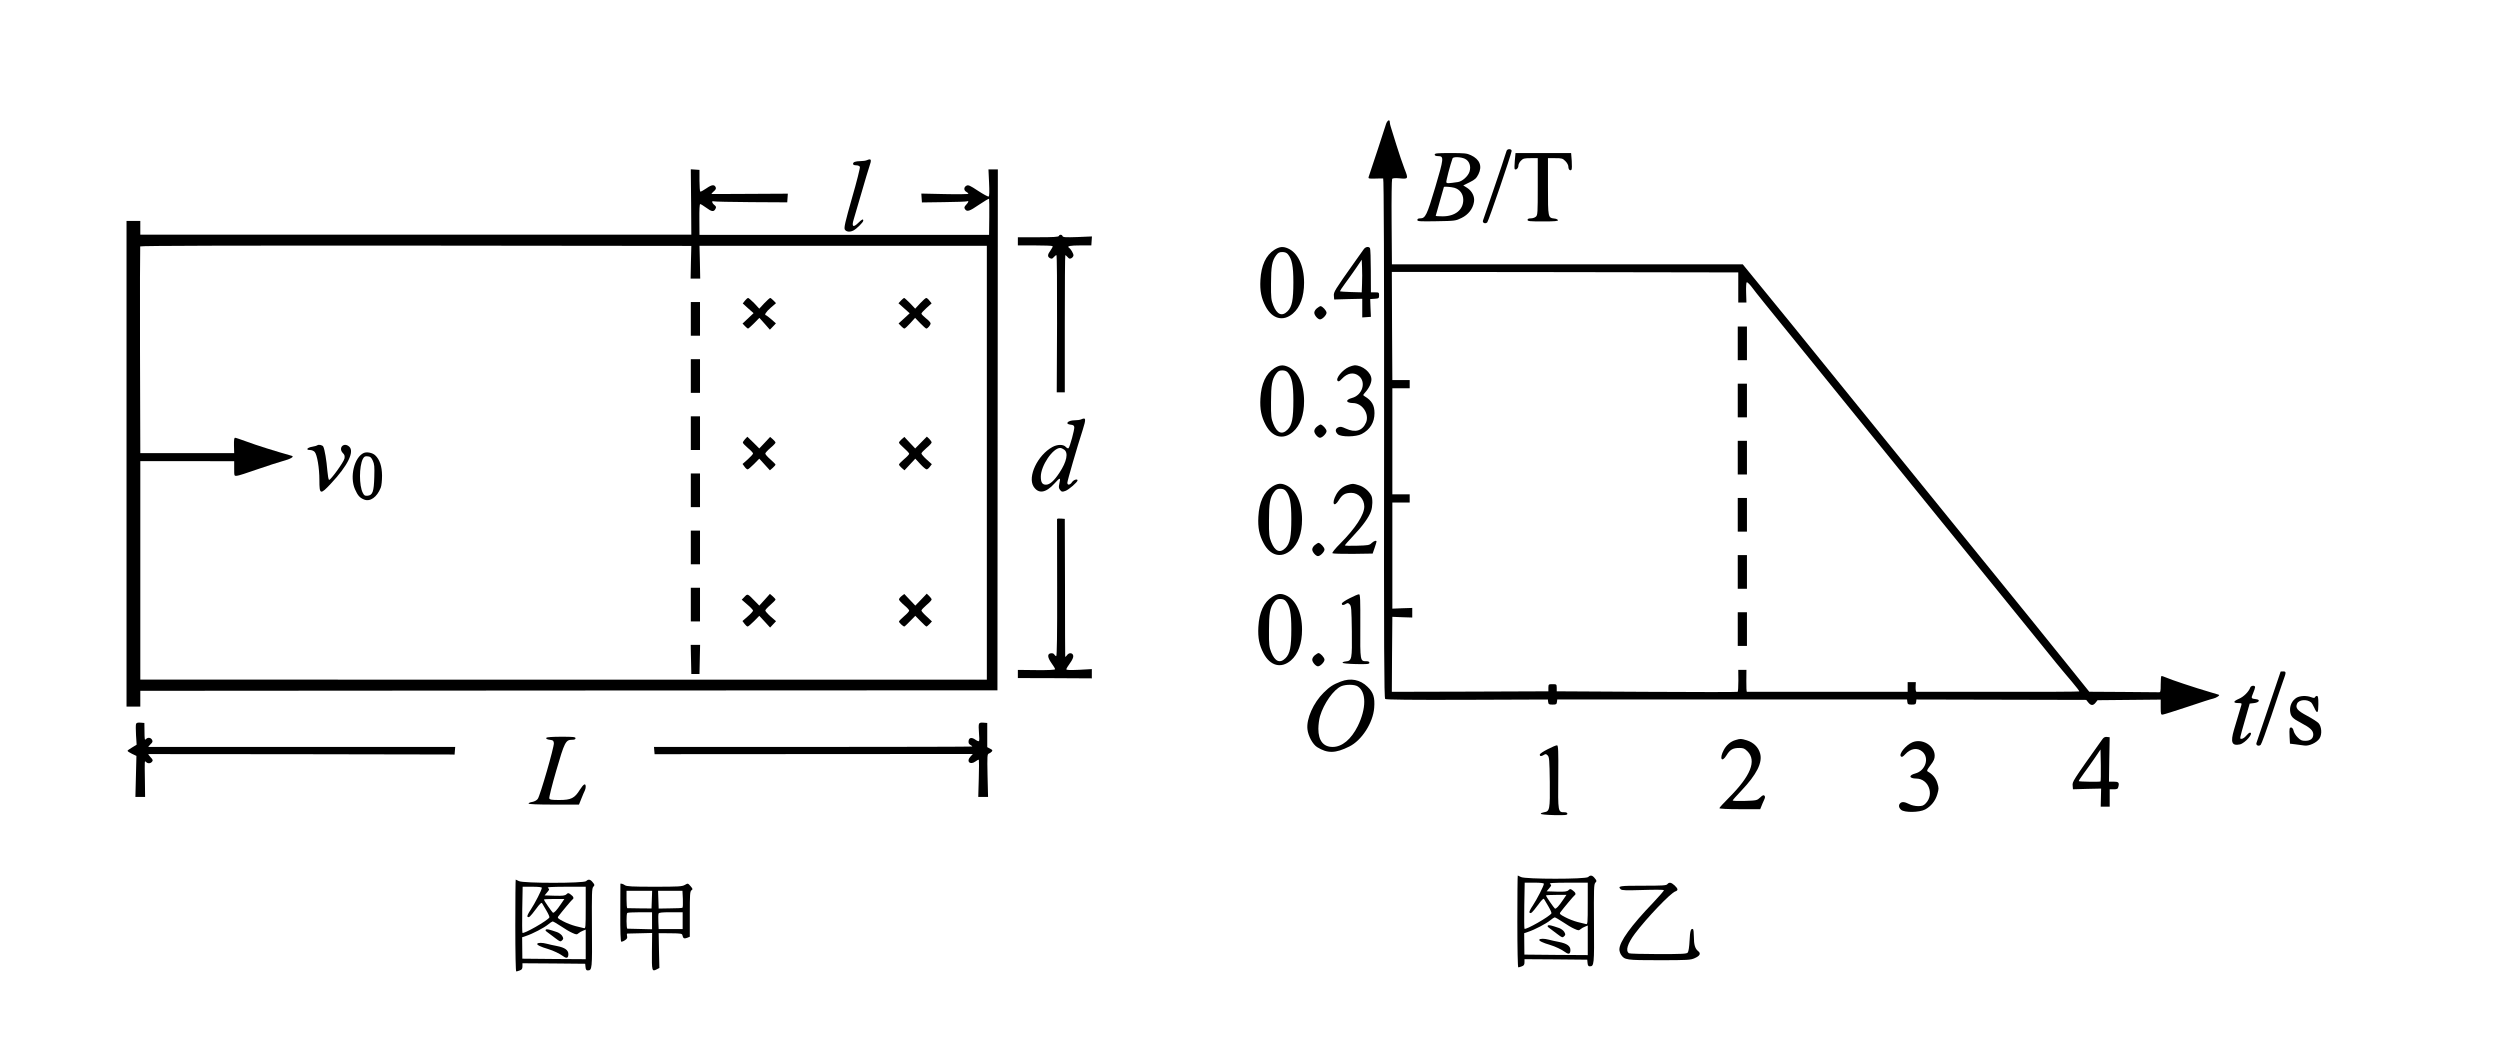 <?xml version="1.0" standalone="no"?>
<!DOCTYPE svg PUBLIC "-//W3C//DTD SVG 20010904//EN"
 "http://www.w3.org/TR/2001/REC-SVG-20010904/DTD/svg10.dtd">
<svg version="1.0" xmlns="http://www.w3.org/2000/svg"
 width="2450pt" height="1028pt" viewBox="0 0 2450 1028"
 preserveAspectRatio="xMidYMid meet">
<g transform="translate(0,1028) scale(0.1,-0.1)"
fill="#000000" stroke="none">
<path d="M13581 9058 c-10 -34 -136 -418 -168 -511 -5 -17 0 -19 63 -17 38 1
74 2 79 1 7 -1 10 -845 9 -2546 -2 -2064 0 -2546 11 -2555 9 -7 253 -10 803
-8 l791 3 3 -25 c3 -22 8 -25 43 -25 35 0 40 3 43 25 l3 25 1714 0 1714 0 3
-25 c3 -22 8 -25 43 -25 35 0 40 3 43 25 l3 25 832 -2 832 -2 20 -25 c26 -32
48 -33 72 -2 l19 24 310 3 309 3 0 -75 c0 -68 2 -74 20 -72 11 1 121 36 245
77 124 42 236 78 250 80 14 3 34 12 45 20 16 12 17 15 5 19 -8 3 -49 15 -90
27 -132 38 -384 122 -424 141 -22 10 -42 16 -45 13 -3 -3 -6 -40 -6 -82 0 -67
-2 -77 -17 -76 -10 0 -168 2 -350 3 l-333 2 -225 280 c-124 154 -279 347 -345
428 -313 386 -393 484 -565 696 -102 126 -237 292 -300 370 -63 79 -198 245
-300 370 -102 126 -237 292 -300 370 -63 79 -198 245 -300 370 -102 126 -237
292 -300 370 -223 276 -326 403 -543 668 l-218 267 -1719 0 -1719 0 -3 413
c-2 226 1 417 5 424 5 7 28 9 67 6 93 -9 94 -8 54 93 -19 49 -54 153 -79 233
-25 81 -50 160 -55 177 -6 17 -10 38 -10 47 0 34 -27 16 -39 -25z m3454 -1595
l0 -148 40 0 40 0 -3 96 c-2 55 1 100 6 103 5 3 29 -20 53 -52 48 -64 80 -104
659 -817 102 -126 237 -292 300 -370 63 -79 198 -245 300 -370 102 -126 242
-298 311 -384 70 -86 180 -222 245 -302 244 -300 493 -607 604 -744 63 -79
198 -245 300 -370 102 -126 218 -269 258 -319 41 -50 110 -133 154 -184 44
-52 78 -96 75 -98 -3 -3 -360 -5 -793 -4 -434 0 -794 0 -801 0 -7 0 -11 17
-10 48 l2 47 -40 0 -40 0 0 -48 0 -47 -785 0 c-432 0 -788 0 -791 0 -3 0 -6
48 -5 108 l1 107 -40 0 -40 0 1 -105 c0 -58 -3 -107 -7 -110 -4 -3 -404 -3
-890 0 l-883 5 0 35 c-1 34 -2 35 -41 35 -39 0 -40 -1 -41 -35 l0 -35 -767 -3
-767 -2 2 367 3 368 98 -4 97 -3 0 47 0 47 -97 -3 -98 -4 0 520 0 520 85 0 85
0 0 40 0 40 -85 0 -85 0 0 520 0 520 85 0 85 0 0 40 0 40 -85 0 -85 0 -3 530
-2 530 1697 -2 1698 -3 0 -147z"/>
<path d="M17030 6915 l0 -165 45 0 45 0 0 165 0 165 -45 0 -45 0 0 -165z"/>
<path d="M17030 6355 l0 -165 45 0 45 0 0 165 0 165 -45 0 -45 0 0 -165z"/>
<path d="M17030 5795 l0 -165 45 0 45 0 0 165 0 165 -45 0 -45 0 0 -165z"/>
<path d="M17030 5235 l0 -165 45 0 45 0 0 165 0 165 -45 0 -45 0 0 -165z"/>
<path d="M17030 4675 l0 -165 45 0 45 0 0 165 0 165 -45 0 -45 0 0 -165z"/>
<path d="M17030 4115 l0 -165 45 0 45 0 0 165 0 165 -45 0 -45 0 0 -165z"/>
<path d="M14765 8803 c-4 -10 -11 -31 -16 -48 -4 -16 -53 -163 -109 -325 -56
-162 -104 -303 -107 -312 -7 -23 24 -35 42 -17 13 13 236 666 239 699 2 22
-40 25 -49 3z"/>
<path d="M14060 8765 c0 -10 11 -15 35 -15 57 0 55 -21 -30 -307 -81 -272 -96
-303 -147 -303 -19 0 -28 -5 -28 -16 0 -13 23 -15 188 -12 183 3 188 4 245 32
66 32 111 89 122 157 9 51 -18 106 -67 138 l-38 24 63 31 c52 26 66 39 86 79
39 79 13 145 -74 186 -40 19 -63 21 -200 21 -131 0 -155 -2 -155 -15z m296
-41 c44 -21 62 -74 45 -127 -15 -45 -70 -94 -113 -101 -95 -14 -109 -15 -114
-2 -4 10 38 170 61 234 6 17 80 15 121 -4z m-104 -284 c55 -16 88 -61 88 -119
0 -98 -80 -161 -202 -161 -37 0 -68 2 -68 5 0 2 18 66 40 141 22 75 40 139 40
141 0 7 67 2 102 -7z"/>
<path d="M14845 8704 c-4 -41 -4 -78 -1 -81 12 -13 36 8 36 32 0 14 11 37 25
50 21 22 33 25 95 25 l70 0 0 -278 c0 -258 -1 -280 -18 -295 -10 -10 -33 -17
-50 -17 -22 0 -32 -5 -32 -15 0 -13 23 -15 151 -15 116 0 150 3 147 13 -3 6
-18 14 -34 15 -64 8 -64 6 -64 314 l0 278 71 0 c65 0 73 -2 100 -29 17 -17 29
-40 29 -55 0 -27 17 -43 30 -30 5 5 6 44 3 87 l-6 77 -272 0 -273 0 -7 -76z"/>
<path d="M8495 8710 c-11 -5 -39 -9 -62 -9 -51 -1 -73 -9 -73 -27 0 -9 11 -14
30 -14 18 0 33 -6 37 -16 3 -8 -31 -145 -77 -303 -68 -239 -80 -292 -71 -310
13 -23 49 -28 84 -10 32 16 97 81 97 96 0 21 -12 15 -52 -24 -48 -47 -63 -33
-42 36 8 25 41 141 75 256 33 116 69 234 79 264 24 68 19 80 -25 61z"/>
<path d="M6773 8300 l2 -320 -2700 0 -2700 0 0 67 0 68 -68 0 -67 0 0 -2380 0
-2380 67 0 68 0 0 78 0 77 4200 3 4200 2 2 2553 2 2552 -46 0 -46 0 6 -130 c4
-84 3 -131 -4 -136 -6 -3 -52 22 -104 56 -80 53 -96 60 -114 50 -27 -14 -27
-46 -1 -60 11 -6 20 -14 20 -19 0 -4 -104 -6 -231 -3 l-230 5 3 -44 3 -43 214
3 c117 1 220 5 227 8 21 8 17 -8 -8 -34 -18 -19 -20 -28 -12 -41 20 -31 43
-24 139 42 52 35 96 61 98 58 2 -4 3 -85 2 -180 l-2 -174 -1419 0 -1419 0 -1
151 c-1 95 2 151 8 151 6 0 32 -16 58 -35 55 -41 75 -43 91 -13 10 18 8 24
-10 39 -24 19 -29 44 -7 36 8 -3 174 -7 368 -8 l353 -2 3 43 3 42 -368 -2
c-202 -1 -372 -2 -378 -1 -5 1 3 11 18 24 19 15 26 28 22 39 -12 32 -38 30
-91 -7 -29 -20 -56 -35 -61 -33 -4 2 -8 50 -8 108 l0 105 -42 3 -43 3 3 -321z
m-2 -590 l-3 -160 47 0 47 0 -3 160 -4 161 1408 0 1408 0 0 -2126 0 -2126
-4148 0 -4148 1 0 1070 0 1071 460 0 460 -1 0 -72 c0 -72 0 -73 25 -71 14 0
104 29 200 63 96 33 209 70 250 81 76 20 118 44 89 52 -154 43 -357 107 -438
138 -58 21 -110 39 -117 39 -9 0 -12 -21 -11 -76 l2 -75 -460 0 -460 0 -3
1008 c-1 554 0 1013 2 1018 2 7 910 9 2702 8 l2699 -3 -4 -160z"/>
<path d="M7300 7333 l-21 -27 53 -48 53 -47 -54 -51 -54 -51 23 -24 c13 -14
27 -25 31 -25 4 0 31 24 59 52 l52 53 52 -58 51 -58 30 31 29 31 -44 39 c-25
21 -48 39 -52 40 -22 1 -2 33 44 73 l53 46 -24 25 c-14 14 -28 26 -33 26 -5 0
-31 -24 -58 -52 l-49 -53 -49 53 c-28 28 -55 52 -60 52 -6 0 -20 -12 -32 -27z"/>
<path d="M8829 7334 l-24 -26 55 -49 55 -49 -54 -50 -55 -50 24 -25 c13 -14
28 -25 33 -25 6 0 32 24 58 53 l47 52 50 -52 c28 -29 55 -53 60 -53 13 0 42
34 42 51 0 8 -20 30 -45 49 -24 19 -44 40 -45 46 0 7 23 32 50 56 l50 45 -21
26 c-11 15 -25 27 -32 27 -6 0 -33 -24 -59 -52 l-49 -53 -50 53 c-28 28 -54
52 -58 52 -4 0 -18 -12 -32 -26z"/>
<path d="M6770 7155 l0 -165 45 0 45 0 0 165 0 165 -45 0 -45 0 0 -165z"/>
<path d="M6770 6595 l0 -165 45 0 45 0 0 165 0 165 -45 0 -45 0 0 -165z"/>
<path d="M6770 6035 l0 -165 45 0 45 0 0 165 0 165 -45 0 -45 0 0 -165z"/>
<path d="M7302 5977 c-12 -13 -22 -28 -22 -35 0 -6 23 -30 50 -53 28 -23 50
-47 50 -53 0 -6 -23 -32 -51 -57 l-52 -46 19 -26 c10 -15 24 -27 31 -27 6 0
34 24 63 53 l51 52 52 -57 52 -57 28 24 c15 13 27 28 27 32 0 4 -23 27 -50 51
-28 24 -50 49 -50 57 0 7 23 32 50 55 28 23 50 47 50 52 0 6 -12 21 -26 33
l-27 23 -53 -57 -53 -56 -58 58 -59 57 -22 -23z"/>
<path d="M8836 5975 c-14 -12 -26 -27 -26 -33 0 -6 22 -30 50 -54 27 -24 50
-48 50 -55 0 -6 -22 -30 -50 -53 -27 -23 -50 -47 -50 -52 0 -6 12 -21 27 -34
l27 -23 53 57 53 57 48 -52 c27 -29 55 -53 63 -53 8 0 22 12 32 26 l19 25 -51
46 c-28 25 -51 52 -51 59 0 7 23 31 50 54 28 23 50 47 50 54 0 7 -11 22 -23
35 l-24 22 -57 -58 -57 -58 -53 56 -53 57 -27 -23z"/>
<path d="M3108 5915 c-3 -3 -25 -9 -48 -13 -51 -9 -67 -32 -22 -32 16 0 36 -8
46 -19 24 -27 46 -157 46 -277 0 -142 9 -145 113 -33 165 175 233 314 179 362
-53 48 -111 -14 -61 -64 16 -16 19 -28 15 -52 -7 -35 -136 -213 -151 -210 -6
2 -13 42 -17 90 -8 99 -26 209 -40 236 -8 16 -48 24 -60 12z"/>
<path d="M3565 5841 c-93 -41 -140 -235 -86 -356 27 -61 46 -83 88 -100 60
-25 127 22 164 115 8 20 13 69 13 120 -1 92 -23 157 -68 199 -26 24 -81 35
-111 22z m88 -75 c16 -33 18 -59 15 -160 -4 -144 -16 -179 -65 -184 -27 -3
-34 2 -47 27 -38 72 -37 261 0 334 13 23 21 28 47 25 26 -2 35 -10 50 -42z"/>
<path d="M6770 5475 l0 -165 45 0 45 0 0 165 0 165 -45 0 -45 0 0 -165z"/>
<path d="M6770 4915 l0 -165 45 0 45 0 0 165 0 165 -45 0 -45 0 0 -165z"/>
<path d="M6770 4355 l0 -165 45 0 45 0 0 165 0 165 -45 0 -45 0 0 -165z"/>
<path d="M7296 4431 l-27 -28 55 -48 c31 -26 56 -53 56 -59 0 -6 -23 -32 -52
-57 l-52 -45 20 -27 c10 -14 24 -27 31 -27 6 0 34 24 63 53 l51 52 53 -57 53
-58 29 31 29 31 -53 46 c-29 26 -52 52 -52 59 0 7 22 31 50 55 27 24 50 47 50
52 0 5 -12 19 -27 32 l-28 24 -52 -58 -52 -57 -44 45 c-72 74 -70 73 -101 41z"/>
<path d="M8836 4439 c-14 -11 -26 -26 -26 -34 0 -7 23 -32 50 -55 28 -23 50
-47 50 -54 0 -7 -22 -32 -50 -55 -27 -23 -50 -47 -50 -52 0 -11 40 -48 52 -49
4 0 29 24 57 53 l51 52 51 -52 c28 -29 54 -53 58 -53 4 0 18 11 31 25 l23 25
-51 48 c-29 26 -52 52 -52 59 0 6 23 31 50 54 28 23 50 47 50 54 0 6 -11 22
-24 34 l-24 23 -56 -59 -56 -58 -54 57 -54 57 -26 -20z"/>
<path d="M6772 3818 l3 -143 40 0 40 0 3 143 3 142 -46 0 -46 0 3 -142z"/>
<path d="M10377 7968 c-3 -10 -52 -13 -203 -13 l-199 0 0 -40 0 -40 167 0 c91
0 169 -3 173 -7 4 -4 -5 -22 -19 -41 -31 -41 -33 -63 -6 -77 16 -8 23 -7 37
10 10 11 21 20 26 20 5 0 7 -302 6 -672 l-3 -673 40 0 39 0 0 673 c0 369 2
672 5 672 3 0 13 -9 23 -20 14 -17 21 -18 37 -10 11 6 20 19 20 28 0 18 -26
62 -44 74 -24 16 12 23 112 23 l107 0 3 44 3 44 -141 -6 c-116 -4 -142 -3
-147 9 -6 17 -30 18 -36 2z"/>
<path d="M12489 7832 c-83 -53 -129 -152 -137 -296 -6 -107 9 -179 51 -259 65
-123 172 -151 267 -70 72 62 110 167 110 303 0 164 -62 295 -159 336 -49 21
-82 17 -132 -14z m132 -43 c40 -47 54 -116 54 -274 0 -175 -13 -242 -57 -285
-54 -54 -103 -34 -140 58 -20 51 -23 73 -22 212 0 168 10 224 50 278 20 26 32
32 61 32 24 0 42 -7 54 -21z"/>
<path d="M13365 7838 c-9 -13 -46 -66 -84 -118 -204 -288 -212 -301 -209 -339
l3 -36 138 4 137 3 0 -92 0 -91 43 3 42 3 -4 87 -3 87 43 3 c41 3 44 5 44 33
0 28 -2 30 -40 30 l-40 0 -1 211 c0 116 -4 216 -8 222 -12 19 -44 14 -61 -10z
m-17 -340 l-3 -83 -105 3 c-58 2 -107 5 -109 7 -1 2 21 37 51 77 30 40 79 109
109 153 l54 80 3 -77 c2 -42 2 -114 0 -160z"/>
<path d="M12906 7259 c-15 -12 -26 -30 -26 -44 0 -25 35 -65 56 -65 23 0 64
42 64 65 0 21 -41 65 -60 65 -4 0 -19 -9 -34 -21z"/>
<path d="M12489 6672 c-83 -53 -129 -152 -137 -296 -6 -107 9 -179 51 -259 65
-123 172 -151 267 -70 72 62 110 167 110 303 0 164 -62 295 -159 336 -49 21
-82 17 -132 -14z m132 -43 c40 -47 54 -116 54 -274 0 -175 -13 -242 -57 -285
-54 -54 -103 -34 -140 58 -20 51 -23 73 -22 212 0 168 10 224 50 278 20 26 32
32 61 32 24 0 42 -7 54 -21z"/>
<path d="M13220 6684 c-64 -28 -134 -114 -111 -137 9 -9 19 -4 42 21 54 58
118 68 167 27 73 -61 33 -188 -68 -215 -68 -18 -62 -49 10 -50 91 0 162 -108
127 -191 -35 -82 -105 -102 -198 -59 -41 19 -53 21 -74 12 -31 -14 -32 -42 -4
-68 32 -28 178 -27 234 3 82 43 125 114 125 204 0 77 -26 123 -96 165 -18 11
-18 13 2 35 40 44 64 94 64 131 0 67 -88 139 -166 138 -11 -1 -35 -8 -54 -16z"/>
<path d="M10595 6170 c-11 -5 -40 -9 -65 -9 -67 -1 -98 -37 -37 -43 24 -2 33
-8 35 -24 3 -24 -43 -193 -56 -206 -5 -5 -17 1 -27 12 -24 27 -83 26 -132 -1
-145 -80 -244 -290 -184 -387 48 -75 120 -64 205 30 57 63 62 62 47 -5 -7 -30
-5 -42 8 -59 16 -19 21 -20 52 -9 32 11 119 86 119 103 0 18 -39 6 -54 -17
-19 -29 -46 -33 -46 -6 0 18 93 340 151 519 34 109 32 123 -16 102z m-167
-296 c44 -30 27 -117 -45 -226 -53 -81 -95 -118 -133 -118 -36 0 -50 23 -50
79 0 107 118 281 190 281 9 0 26 -7 38 -16z"/>
<path d="M12906 6099 c-15 -12 -26 -30 -26 -44 0 -25 35 -65 56 -65 23 0 64
42 64 65 0 21 -41 65 -60 65 -4 0 -19 -9 -34 -21z"/>
<path d="M12469 5512 c-83 -53 -129 -152 -137 -296 -6 -107 9 -179 51 -259 65
-123 172 -151 267 -70 72 62 110 167 110 303 0 164 -62 295 -159 336 -49 21
-82 17 -132 -14z m132 -43 c40 -47 54 -116 54 -274 0 -175 -13 -242 -57 -285
-54 -54 -103 -34 -140 58 -20 51 -23 73 -22 212 0 168 10 224 50 278 20 26 32
32 61 32 24 0 42 -7 54 -21z"/>
<path d="M13210 5528 c-50 -14 -91 -49 -117 -98 -45 -83 -21 -130 27 -52 34
55 62 72 124 72 69 0 126 -61 126 -134 0 -80 -86 -212 -233 -360 -51 -51 -85
-92 -79 -98 4 -4 95 -7 201 -6 l193 3 19 55 c10 30 19 58 19 62 0 15 -24 8
-48 -14 -21 -21 -35 -23 -143 -26 -65 -2 -119 -1 -119 3 0 4 37 47 83 95 88
92 153 181 173 240 16 44 18 124 3 153 -24 46 -74 88 -123 102 -56 17 -58 17
-106 3z"/>
<path d="M10359 5193 c0 -4 0 -308 1 -675 1 -452 -2 -668 -9 -668 -5 0 -14 7
-19 16 -5 9 -18 14 -33 12 -37 -5 -35 -39 5 -96 20 -27 36 -54 36 -60 0 -7
-62 -10 -182 -9 l-183 2 0 -40 0 -40 363 -1 362 -2 0 46 0 45 -125 -7 c-90 -4
-125 -3 -125 5 0 6 16 33 36 60 22 30 34 57 32 71 -4 32 -42 36 -62 6 -9 -12
-16 -18 -17 -13 -1 6 -2 312 -2 680 l-2 670 -37 3 c-21 2 -38 0 -39 -5z"/>
<path d="M12886 4939 c-15 -12 -26 -30 -26 -44 0 -25 35 -65 56 -65 23 0 64
42 64 65 0 21 -41 65 -60 65 -4 0 -19 -9 -34 -21z"/>
<path d="M12469 4432 c-83 -53 -129 -152 -137 -296 -6 -107 9 -179 51 -259 65
-123 172 -151 267 -70 72 62 110 167 110 303 0 164 -62 295 -159 336 -49 21
-82 17 -132 -14z m132 -43 c40 -47 54 -116 54 -274 0 -175 -13 -242 -57 -285
-54 -54 -103 -34 -140 58 -20 51 -23 73 -22 212 0 168 10 224 50 278 20 26 32
32 61 32 24 0 42 -7 54 -21z"/>
<path d="M13228 4418 c-44 -22 -78 -45 -78 -53 0 -18 14 -19 40 -3 16 11 23
10 37 -5 16 -16 18 -44 21 -263 3 -276 1 -290 -60 -296 -18 -2 -32 -7 -31 -13
2 -6 57 -11 133 -13 111 -2 130 0 130 13 0 10 -10 15 -29 15 -62 0 -62 0 -60
344 1 259 -1 311 -12 312 -8 1 -49 -16 -91 -38z"/>
<path d="M12886 3859 c-15 -12 -26 -30 -26 -44 0 -25 35 -65 56 -65 23 0 64
42 64 65 0 21 -41 65 -60 65 -4 0 -19 -9 -34 -21z"/>
<path d="M22350 3698 c0 -2 -52 -156 -116 -343 -63 -187 -118 -348 -121 -357
-7 -23 24 -35 42 -17 8 8 54 136 104 284 49 149 101 301 115 340 32 87 32 95
1 95 -14 0 -25 -1 -25 -2z"/>
<path d="M13140 3601 c-78 -30 -108 -50 -168 -109 -100 -98 -171 -257 -159
-359 7 -66 52 -148 95 -175 101 -63 179 -62 315 6 122 60 233 233 244 379 8
102 -8 152 -66 207 -71 70 -165 88 -261 51z m166 -48 c85 -55 85 -216 0 -389
-65 -130 -154 -204 -246 -204 -91 0 -140 62 -140 177 0 38 7 94 16 124 37 125
133 261 208 294 44 19 131 19 162 -2z"/>
<path d="M22053 3543 c-15 -42 -65 -92 -113 -112 -56 -24 -58 -41 -4 -41 31 0
35 -2 29 -21 -8 -24 -35 -114 -72 -241 -36 -123 -21 -160 58 -143 52 12 140
115 98 115 -6 0 -22 -13 -36 -30 -13 -16 -33 -30 -44 -30 -22 0 -25 -15 35
195 l43 150 44 5 c49 6 63 33 19 38 -50 6 -51 8 -30 57 11 26 20 53 20 61 0
20 -39 17 -47 -3z"/>
<path d="M22506 3442 c-43 -26 -68 -78 -63 -130 6 -54 22 -72 110 -118 88 -46
117 -74 117 -112 0 -40 -28 -62 -78 -62 -34 0 -48 6 -75 34 -19 18 -37 48 -40
65 -6 31 -31 43 -39 19 -2 -7 -2 -43 0 -79 l4 -67 51 -6 c29 -3 68 -9 88 -12
47 -8 124 28 151 70 26 41 20 117 -11 150 -13 13 -62 45 -111 71 -96 51 -118
77 -98 120 17 38 94 46 136 12 7 -5 21 -29 32 -53 29 -66 40 -55 40 36 0 62
-3 80 -14 80 -8 0 -16 -6 -19 -12 -3 -10 -11 -10 -39 0 -47 17 -107 14 -142
-6z"/>
<path d="M1333 3185 c-3 -9 -3 -59 0 -110 l6 -93 -44 -27 c-25 -14 -45 -29
-45 -33 0 -5 20 -18 43 -29 l44 -21 -5 -201 -5 -201 48 0 47 0 -2 168 c-3 194
-4 190 12 174 17 -17 43 -15 58 3 11 13 8 21 -15 45 -16 17 -25 30 -19 30 52
1 2903 -3 2944 -4 l55 -1 3 38 3 37 -1498 0 c-824 0 -1502 0 -1507 0 -5 0 3
11 18 25 22 21 25 28 16 45 -12 22 -40 26 -58 8 -14 -14 -15 -13 -16 82 l-1
75 -38 3 c-27 2 -39 -1 -44 -13z"/>
<path d="M9594 3185 c-4 -9 -4 -49 0 -89 4 -40 4 -75 0 -79 -4 -3 -20 3 -35
14 -37 26 -63 21 -67 -13 -2 -19 3 -30 18 -38 12 -6 20 -14 17 -16 -2 -2 -705
-4 -1561 -4 l-1557 0 3 -36 3 -35 1560 1 1559 1 -23 -25 c-45 -48 -4 -87 49
-48 15 12 30 19 33 16 2 -3 2 -86 -1 -184 l-5 -180 48 0 48 0 -5 210 c-4 193
-3 210 13 215 9 3 22 12 29 20 9 11 6 17 -17 28 l-28 15 0 119 0 118 -38 3
c-27 2 -39 -1 -43 -13z"/>
<path d="M5355 3050 c-7 -11 6 -17 45 -22 19 -2 26 -10 28 -30 4 -35 -135
-517 -158 -547 -10 -14 -32 -26 -54 -30 -20 -3 -37 -10 -36 -16 0 -6 89 -10
247 -10 l247 0 24 60 c13 33 28 68 33 77 5 10 9 27 9 37 0 40 -20 30 -57 -28
-52 -84 -86 -101 -202 -101 -75 0 -93 3 -98 16 -3 9 27 131 68 271 81 280 93
303 154 303 24 0 35 4 35 15 0 13 -22 15 -139 15 -83 0 -142 -4 -146 -10z"/>
<path d="M20605 3038 c-298 -419 -296 -417 -293 -457 l3 -36 138 4 138 3 -2
-88 -2 -89 44 0 44 0 0 85 0 85 40 0 c33 0 40 4 45 25 11 41 1 50 -47 50 l-45
0 3 218 4 217 -27 3 c-18 2 -31 -4 -43 -20z m-20 -416 c-6 -6 -207 -3 -213 3
-2 2 20 37 50 77 30 40 79 109 109 153 l54 80 3 -154 c1 -85 0 -156 -3 -159z"/>
<path d="M17010 3028 c-50 -14 -91 -49 -117 -98 -45 -83 -21 -130 27 -52 34
56 62 72 126 72 39 0 51 -5 79 -33 92 -92 32 -241 -182 -455 -51 -51 -93 -97
-93 -102 0 -6 79 -10 200 -10 l200 0 11 27 c6 15 17 43 26 61 12 25 13 36 4
45 -8 8 -19 3 -42 -19 -30 -28 -33 -29 -150 -33 -65 -2 -119 0 -119 4 0 4 38
47 84 95 151 159 211 277 185 367 -17 61 -66 108 -131 128 -58 17 -60 17 -108
3z"/>
<path d="M18740 3005 c-65 -29 -134 -115 -111 -138 9 -9 19 -4 42 21 54 58
118 68 167 27 73 -61 33 -188 -68 -215 -68 -18 -62 -49 10 -50 119 -1 178
-153 93 -242 -22 -23 -35 -28 -75 -28 -29 0 -65 8 -88 20 -45 23 -71 25 -88 8
-18 -18 -15 -43 9 -64 32 -29 178 -27 235 3 58 31 101 84 120 150 15 53 15 60
0 109 -15 49 -47 87 -93 112 -13 8 -8 18 26 63 32 42 41 63 41 93 0 100 -124
173 -220 131z"/>
<path d="M15168 2938 c-44 -22 -78 -45 -78 -53 0 -18 14 -19 40 -3 16 11 23
10 37 -5 16 -16 18 -44 21 -260 3 -271 -1 -289 -56 -297 -18 -3 -33 -9 -32
-15 0 -6 52 -11 130 -13 111 -2 130 0 130 13 0 10 -10 15 -29 15 -63 0 -63 1
-60 344 2 262 0 311 -12 312 -8 1 -49 -16 -91 -38z"/>
<path d="M14870 1250 c0 -272 4 -450 9 -450 5 0 21 4 35 10 20 7 26 16 26 40
l0 30 308 -2 307 -3 3 -32 c2 -24 8 -33 21 -33 43 0 45 11 42 416 -2 341 -1
388 13 403 15 16 15 20 -5 44 -23 30 -43 34 -65 12 -23 -22 -615 -22 -658 0
-15 8 -30 15 -32 15 -2 0 -4 -202 -4 -450z m260 369 c0 -20 -68 -152 -109
-214 -24 -35 -37 -63 -32 -68 14 -14 25 -3 83 74 38 52 55 68 60 58 5 -8 24
-40 43 -73 19 -32 32 -62 29 -67 -19 -32 -253 -165 -264 -151 -3 4 -4 107 -2
230 l4 222 94 0 c61 0 94 -4 94 -11z m430 -195 c0 -191 -1 -205 -17 -200 -10
2 -47 12 -82 20 -35 9 -90 30 -123 48 -52 27 -57 33 -46 48 32 43 129 159 138
165 17 10 11 29 -16 48 -23 18 -27 18 -43 3 -15 -14 -37 -16 -116 -14 l-98 3
25 30 c23 27 24 31 9 42 -13 10 21 12 177 13 l192 0 0 -206z m-241 39 c-43
-64 -70 -93 -81 -87 -9 6 -88 120 -88 128 0 4 45 6 100 6 l101 0 -32 -47z m-3
-219 c38 -26 88 -56 112 -66 39 -18 45 -18 60 -5 10 9 29 20 45 26 l27 11 0
-145 0 -145 -311 2 -310 3 -1 105 -1 105 39 13 c64 21 178 81 215 112 19 16
39 29 45 30 6 0 42 -21 80 -46z"/>
<path d="M15170 1210 c-8 -5 -4 -13 15 -26 14 -11 49 -36 77 -58 46 -35 51
-37 66 -22 15 15 15 19 2 43 -8 14 -31 31 -50 38 -82 28 -99 32 -110 25z"/>
<path d="M15085 1071 c-6 -11 36 -31 105 -51 53 -16 114 -45 151 -72 33 -24
49 -17 49 22 0 39 -35 64 -112 79 -35 7 -79 16 -99 22 -46 12 -86 12 -94 0z"/>
<path d="M5050 1210 c0 -272 4 -450 9 -450 5 0 21 4 35 10 20 7 26 16 26 40
l0 30 308 -2 307 -3 3 -32 c2 -24 8 -33 21 -33 44 0 45 11 42 417 -2 341 -1
387 13 402 15 17 15 20 -5 44 -23 30 -43 34 -65 12 -23 -22 -615 -22 -658 0
-15 8 -30 15 -32 15 -2 0 -4 -202 -4 -450z m260 369 c0 -20 -68 -152 -109
-214 -24 -35 -37 -63 -32 -68 14 -14 25 -3 83 74 38 52 55 68 60 58 5 -8 24
-40 43 -73 19 -32 32 -62 29 -67 -19 -32 -253 -165 -264 -151 -3 4 -4 107 -2
230 l4 222 94 0 c61 0 94 -4 94 -11z m430 -195 c0 -191 -1 -205 -17 -200 -10
2 -47 12 -82 20 -35 9 -90 30 -123 48 -52 27 -57 33 -46 48 32 43 129 159 138
165 17 10 11 29 -16 48 -23 18 -27 18 -43 3 -15 -14 -37 -16 -116 -14 l-98 3
25 30 c23 27 24 31 9 42 -13 10 21 12 177 13 l192 0 0 -206z m-241 39 c-43
-64 -70 -93 -81 -87 -9 6 -88 120 -88 128 0 4 45 6 100 6 l101 0 -32 -47z m-3
-219 c38 -26 88 -56 112 -66 39 -18 45 -18 60 -5 10 9 29 20 45 26 l27 11 0
-145 0 -145 -311 2 -310 3 -1 105 -1 105 39 13 c64 21 178 81 215 112 19 16
39 29 45 30 6 0 42 -21 80 -46z"/>
<path d="M5350 1170 c-8 -5 -4 -13 15 -26 14 -11 49 -36 77 -58 46 -35 51 -37
66 -22 15 15 15 19 2 43 -8 14 -31 31 -50 38 -82 28 -99 32 -110 25z"/>
<path d="M5265 1031 c-6 -11 36 -31 105 -51 53 -16 114 -45 151 -72 33 -24 49
-17 49 22 0 39 -35 64 -112 79 -35 7 -79 16 -99 22 -46 12 -86 12 -94 0z"/>
<path d="M16340 1615 c-10 -13 -50 -15 -241 -15 -230 0 -248 -3 -216 -35 11
-11 53 -12 216 -7 112 4 205 3 208 -1 2 -4 -45 -59 -105 -122 -218 -227 -332
-384 -332 -460 0 -14 7 -37 16 -51 35 -52 49 -54 376 -54 278 0 307 2 346 20
52 23 63 46 34 69 -30 23 -42 63 -42 141 0 38 -4 71 -8 74 -21 12 -30 -17 -34
-111 -3 -61 -10 -108 -18 -118 -11 -13 -52 -15 -289 -15 -152 0 -281 4 -287 8
-36 24 -15 94 58 192 114 152 351 400 396 414 30 10 28 26 -7 59 -33 30 -53
34 -71 12z"/>
<path d="M6080 1618 c0 -2 -1 -129 -1 -283 -1 -184 3 -281 9 -283 6 -2 23 4
37 14 20 13 25 23 20 41 -3 12 -2 23 2 24 5 0 61 2 126 3 l118 3 -2 -181 c-2
-193 0 -200 48 -175 l25 13 -4 171 -3 170 115 -1 c104 -1 115 -3 118 -20 6
-30 17 -36 45 -25 l27 11 0 221 c0 192 2 223 16 234 15 10 14 14 -9 41 -25 29
-26 29 -55 12 -27 -16 -61 -18 -299 -18 -221 0 -273 3 -289 15 -16 12 -43 20
-44 13z m308 -155 l-3 -86 -115 1 c-63 1 -118 1 -122 2 -5 0 -8 38 -8 85 l0
85 125 0 126 0 -3 -87z m304 6 c2 -45 0 -83 -4 -85 -4 -3 -58 -6 -120 -6
l-113 -2 -3 87 -3 87 120 0 119 0 4 -81z m-302 -212 l0 -84 -117 3 c-65 1
-121 3 -125 3 -10 1 -11 145 -1 154 3 4 60 7 125 7 l118 0 0 -83z m300 1 l0
-83 -118 0 -117 0 -3 69 c-2 38 -1 75 2 83 4 10 33 13 121 13 l115 0 0 -82z"/>
</g>
</svg>
